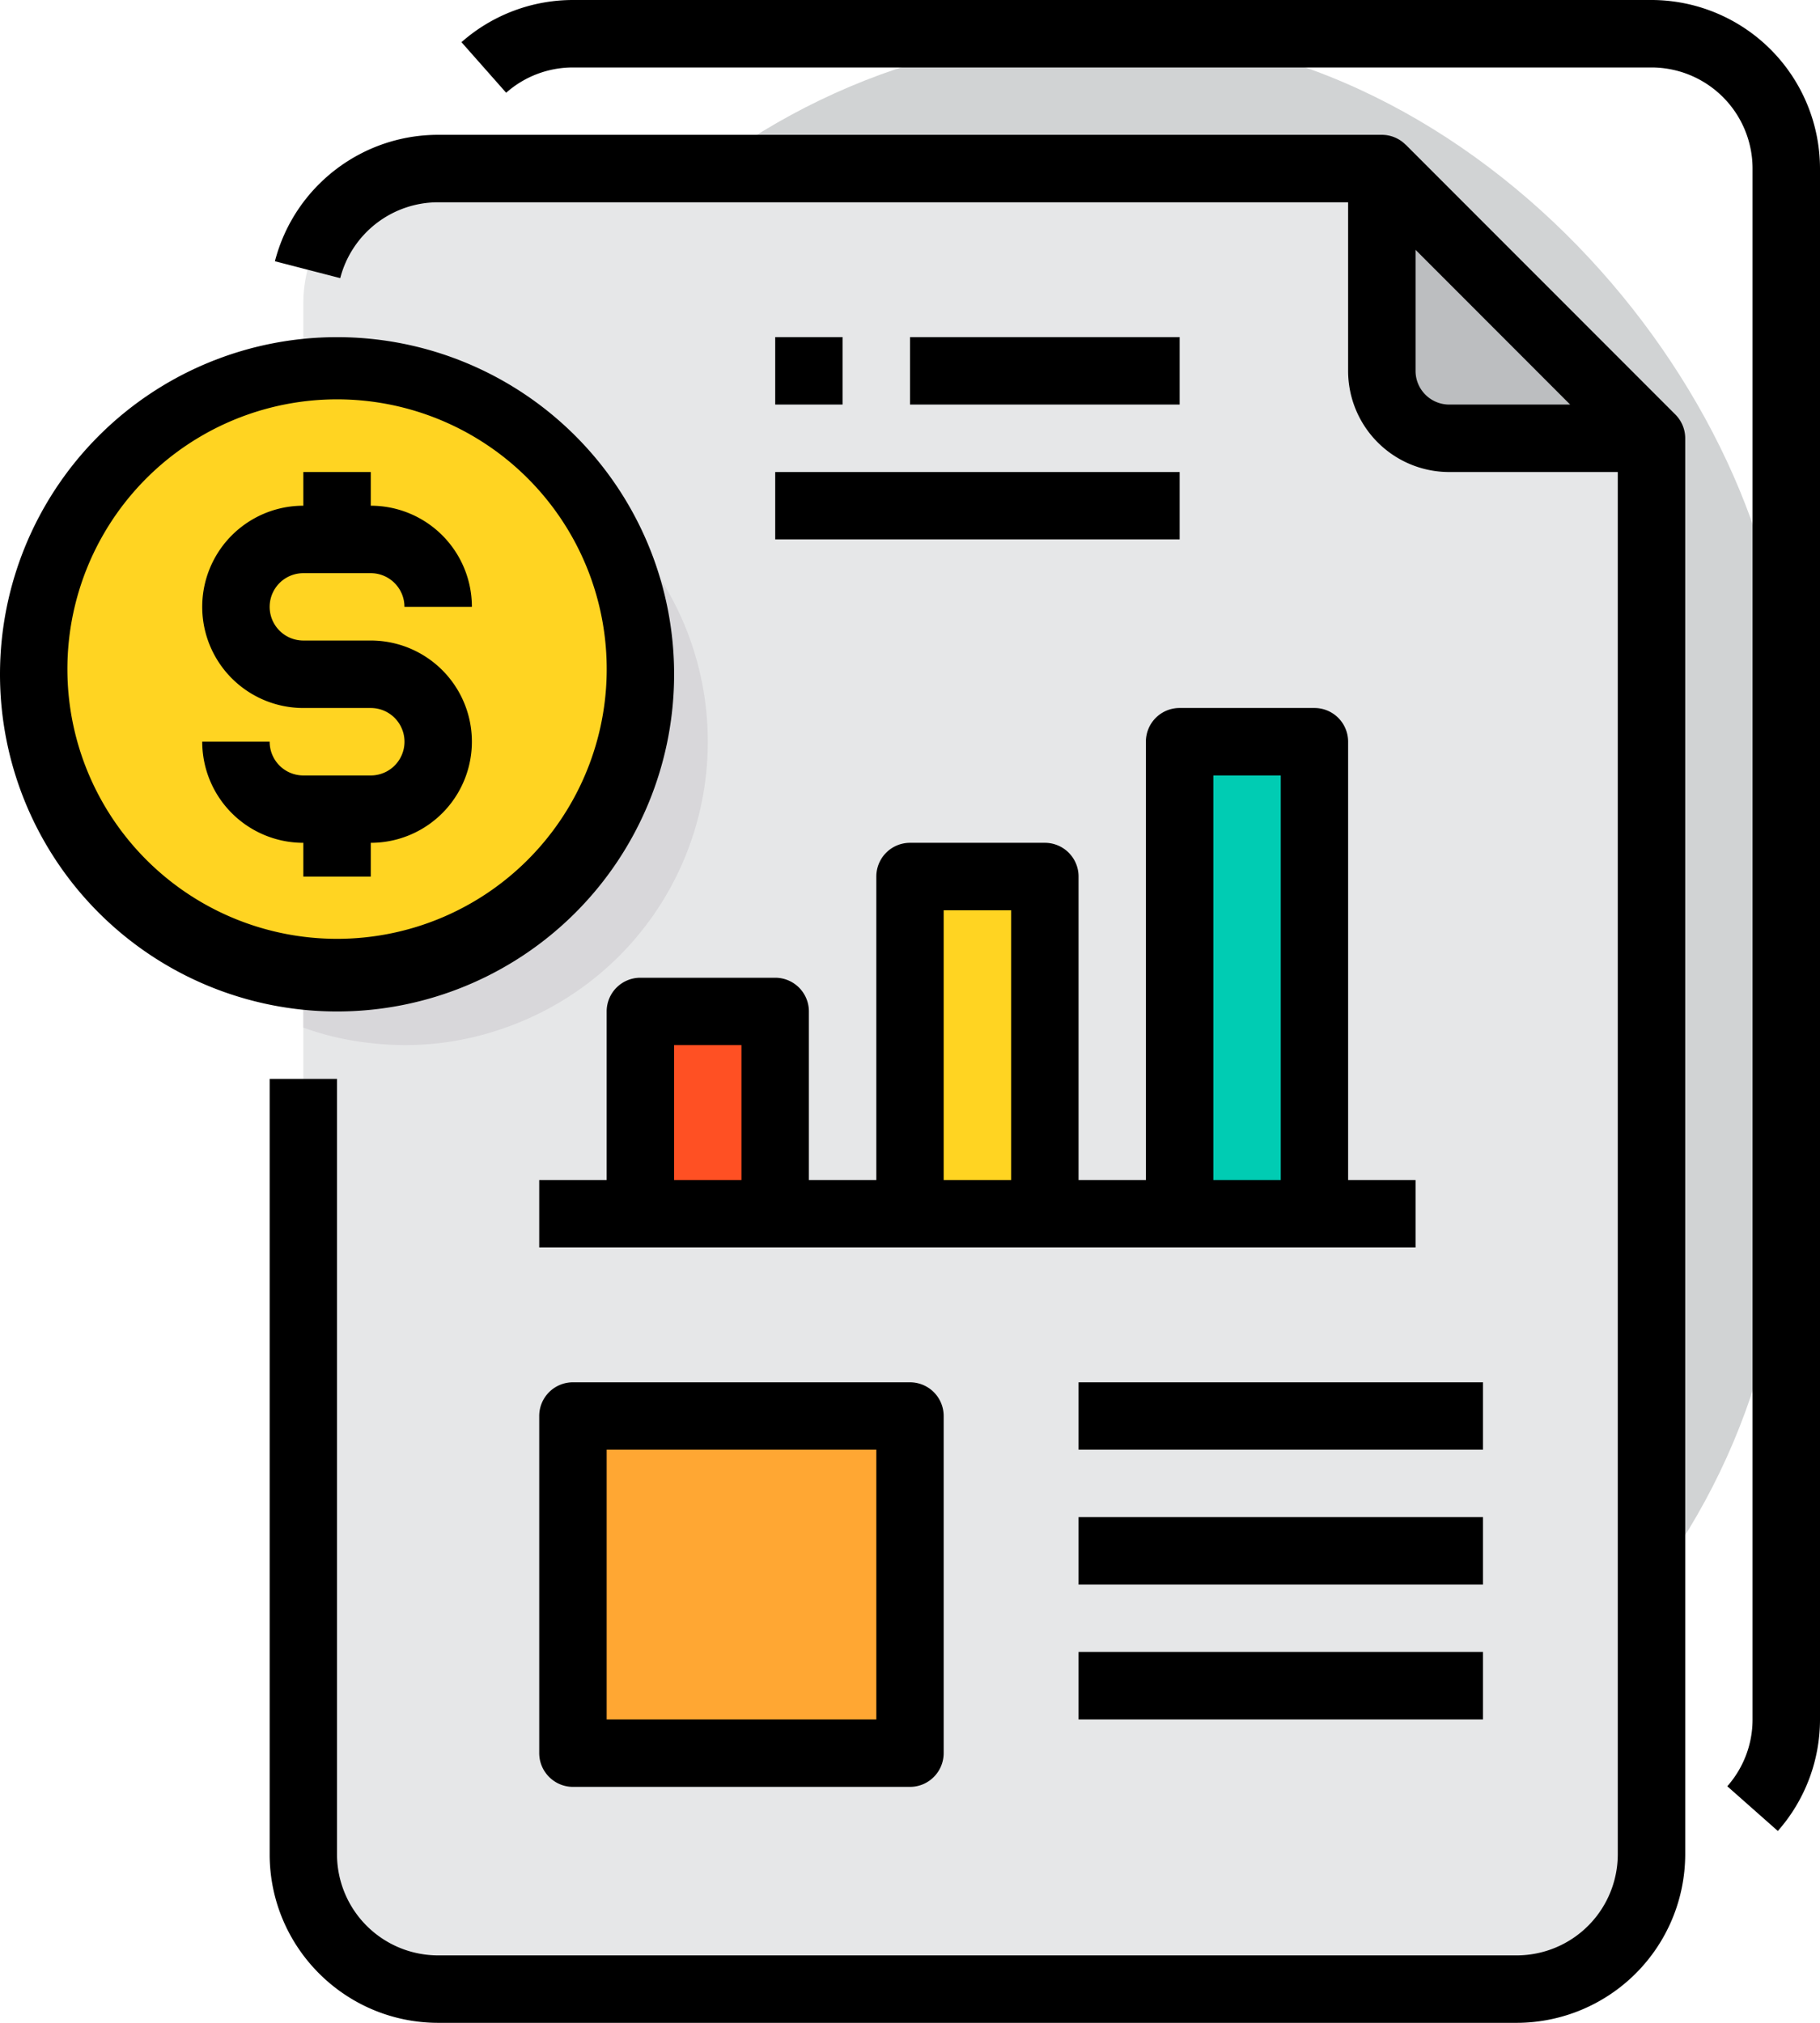<svg width="18" height="20" viewBox="0 0 18 20" xmlns="http://www.w3.org/2000/svg">
    <g fill-rule="nonzero" fill="none">
        <rect fill="#D1D3D4" x="4.333" y=".333" width="13.333" height="18" rx="6.667"/>
        <path d="M16.333 4.333v14c0 .737-.597 1.334-1.333 1.334H4.333A1.333 1.333 0 0 1 3 18.333V3c0-.736.597-1.333 1.333-1.333h9.334v2a.669.669 0 0 0 .666.666h2z" fill="#E6E7E8"/>
        <path fill="#FFA733" d="M5.667 14H9v3.333H5.667z"/>
        <path fill="#00CCB3" d="M11.667 7.333H13V12h-1.333z"/>
        <path fill="#FFD422" d="M9 8.667h1.333V12H9z"/>
        <path fill="#FF5023" d="M6.333 10h1.334v2H6.333z"/>
        <path d="M16.333 4.333h-2a.669.669 0 0 1-.666-.666v-2l2.666 2.666z" fill="#BCBEC0"/>
        <path d="M7 7.333a2.994 2.994 0 0 1-2 2.827 2.934 2.934 0 0 1-1.333.153A2.81 2.81 0 0 1 3 10.16V4.507a2.81 2.81 0 0 1 .667-.154A2.934 2.934 0 0 1 5 4.506a2.994 2.994 0 0 1 2 2.827z" fill="#D8D7DA"/>
        <path d="M4.333 3.84A2.934 2.934 0 0 0 3 3.687a3 3 0 0 0 .333 5.98c.341 0 .68-.058 1-.174a2.998 2.998 0 0 0 0-5.653z" fill="#FFD422"/>
        <path d="M13.902 1.431a.333.333 0 0 0-.235-.098H4.333c-.76 0-1.424.515-1.614 1.25l.646.167A1 1 0 0 1 4.333 2h9v1.667a1 1 0 0 0 1 1H16v13.666a1 1 0 0 1-1 1H4.333a1 1 0 0 1-1-1v-7.666h-.666v7.666c0 .92.746 1.666 1.666 1.667H15a1.669 1.669 0 0 0 1.667-1.667v-14a.333.333 0 0 0-.098-.235L13.902 1.43zM14 3.667V2.47L15.529 4h-1.196A.333.333 0 0 1 14 3.667z" fill="#000"/>
        <path d="M16.333 0H5.667c-.406 0-.798.148-1.103.417l.442.5a.996.996 0 0 1 .66-.25h10.667a1 1 0 0 1 1 1V17a.996.996 0 0 1-.25.661l.5.442c.269-.305.417-.697.417-1.103V1.667A1.669 1.669 0 0 0 16.333 0zM3.667 8.667v-.334a1 1 0 1 0 0-2H3a.333.333 0 1 1 0-.666h.667C3.85 5.667 4 5.816 4 6h.667a1 1 0 0 0-1-1v-.333H3V5a1 1 0 1 0 0 2h.667a.333.333 0 0 1 0 .667H3a.333.333 0 0 1-.333-.334H2a1 1 0 0 0 1 1v.334h.667z" fill="#000"/>
        <path d="M6.667 6.667a3.333 3.333 0 1 0-6.667 0 3.333 3.333 0 0 0 6.667 0zm-6 0a2.667 2.667 0 1 1 5.333 0 2.667 2.667 0 0 1-5.333 0zM7.667 4.667h4v.666h-4zM7.667 3.333h.666V4h-.666zM9 3.333h2.667V4H9zM6.333 9.667A.333.333 0 0 0 6 10v1.667h-.667v.666H14v-.666h-.667V7.333A.333.333 0 0 0 13 7h-1.333a.333.333 0 0 0-.334.333v4.334h-.666v-3a.333.333 0 0 0-.334-.334H9a.333.333 0 0 0-.333.334v3H8V10a.333.333 0 0 0-.333-.333H6.333zm5.667-2h.667v4H12v-4zM9.333 9H10v2.667h-.667V9zm-2.666 2.667v-1.334h.666v1.334h-.666zM5.667 13.667a.333.333 0 0 0-.334.333v3.333c0 .184.15.334.334.334H9c.184 0 .333-.15.333-.334V14A.333.333 0 0 0 9 13.667H5.667zm3 3.333H6v-2.667h2.667V17zM10.667 13.667h4v.666h-4zM10.667 16.333h4V17h-4zM10.667 15h4v.667h-4z" fill="#000"/>
    </g>
</svg>
